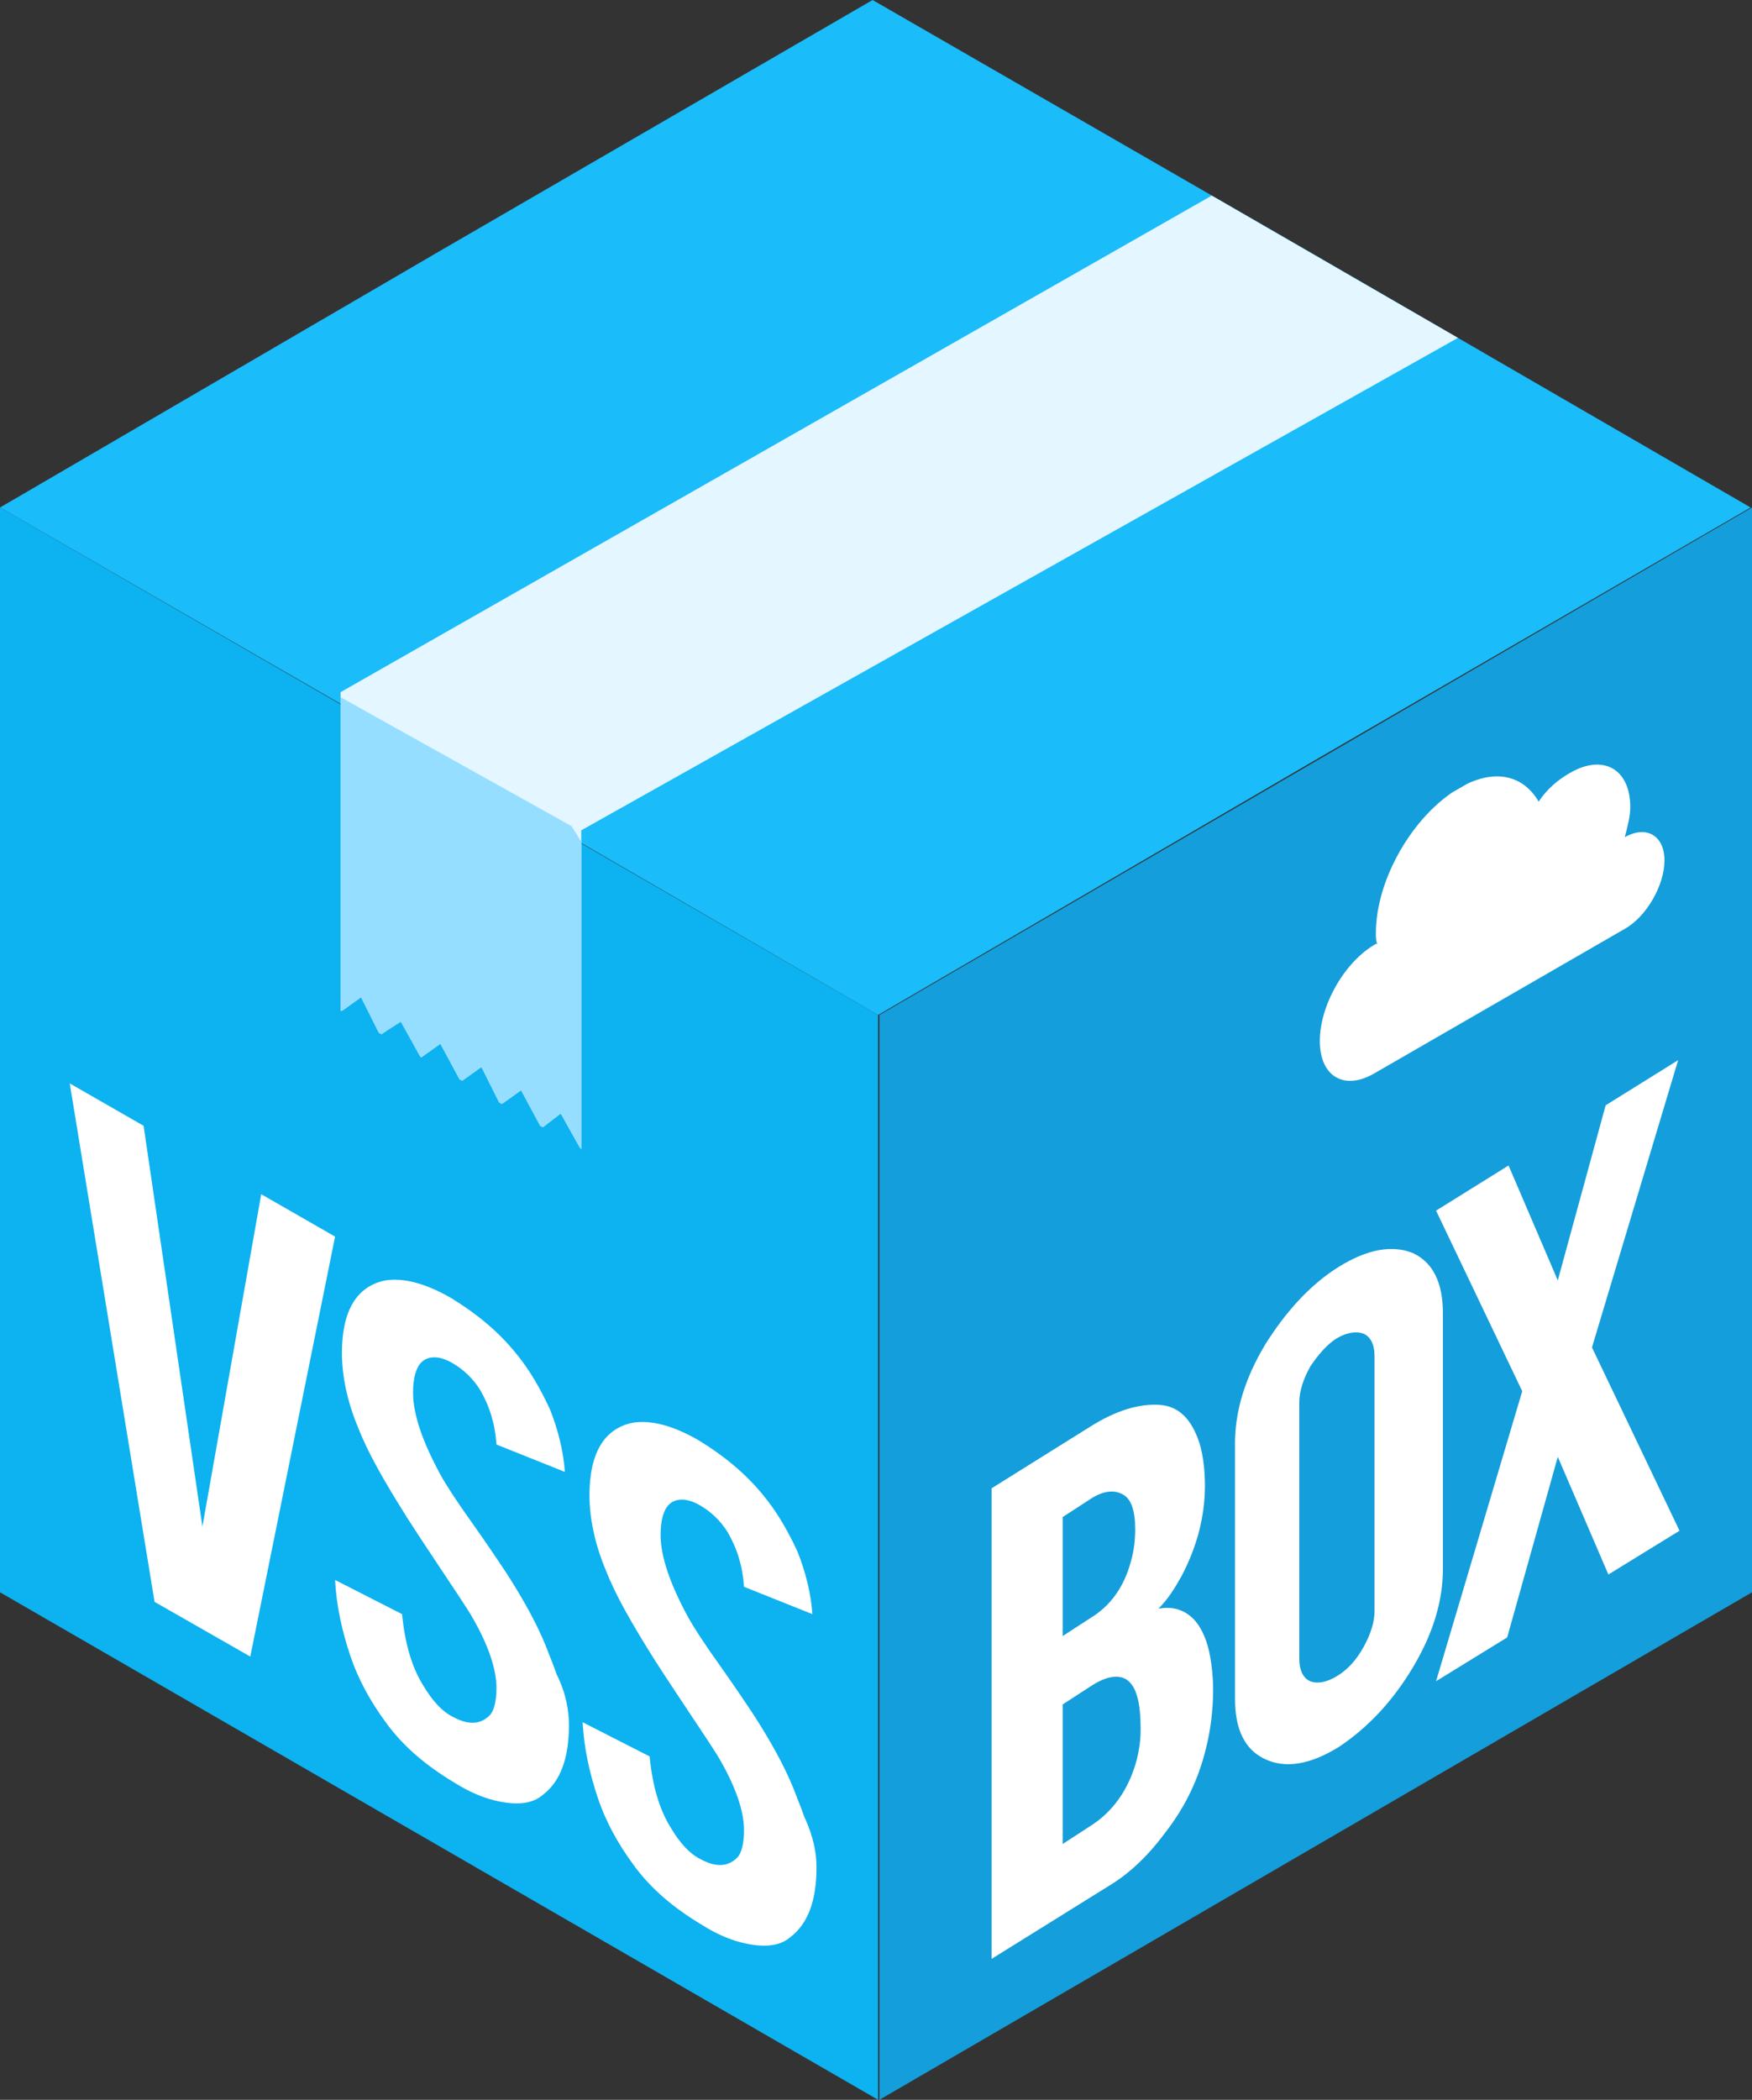 <?xml version="1.0" encoding="utf-8"?>
<!-- Generator: Adobe Illustrator 21.1.0, SVG Export Plug-In . SVG Version: 6.00 Build 0)  -->
<svg version="1.1" id="Layer_1" xmlns="http://www.w3.org/2000/svg" xmlns:xlink="http://www.w3.org/1999/xlink" x="0px" y="0px"
	 width="128.1px" height="153.5px" viewBox="0 0 128.1 153.5" style="enable-background:new 0 0 128.1 153.5;" xml:space="preserve"
	>
<rect x="0" y="0" width="128.1" height="153.5" fill="#333333" stroke="none"/>
<style type="text/css">
	.st0{fill:#149EDB;}
	.st1{fill:#0DB2F0;}
	.st2{enable-background:new    ;}
	.st3{fill:#FFFFFF;}
	.st4{fill:#1ABCFA;}
	.st5{fill:#E4F6FF;}
	.st6{clip-path:url(#SVGID_2_);}
	.st7{fill:#96DEFF;}
	.st8{clip-path:url(#SVGID_4_);}
	.st9{display:none;}
</style>
<g id="bmark">
</g>
<g id="bg">
</g>
<g id="Layer_1_1_">
	<g>
		<polygon class="st0" points="128.1,37.1 128.1,116.4 64.3,153.5 64.3,74.2 		"/>
		<polygon class="st1" points="64.2,74.2 64.2,153.5 0,116.4 0,37.1 		"/>
		<g>
			<g class="st2">
				<path class="st3" d="M72.5,143.2v-34.4l7.2-4.5c1.9-1.2,3.6-1.7,5.1-1.6c1.3,0.1,2.2,0.9,2.8,2.5c0.3,0.8,0.5,2,0.5,3.4
					c0,2.3-0.6,4.5-1.7,6.6c-0.5,0.9-1,1.7-1.7,2.4c1.1-0.2,2,0.1,2.7,0.9c0.5,0.6,0.9,1.5,1.1,2.7c0.1,0.6,0.2,1.4,0.2,2.3
					c0,2.2-0.4,4.3-1.1,6.2c-0.6,1.6-1.4,3-2.5,4.4c-1.2,1.6-2.4,2.7-3.6,3.5L72.5,143.2z M77.7,119.6l2-1.3c1.5-0.9,2.5-2.3,3-4.2
					c0.2-0.7,0.3-1.5,0.3-2.3c0-1.4-0.3-2.3-1-2.6c-0.6-0.3-1.4-0.2-2.3,0.4l-2,1.3V119.6z M77.7,134.8l2-1.3c1.6-1,2.8-2.6,3.4-4.8
					c0.2-0.8,0.3-1.5,0.3-2.3c0-1.9-0.3-3.1-1-3.6c-0.6-0.4-1.5-0.3-2.7,0.5l-2,1.3V134.8z"/>
				<path class="st3" d="M97.9,92.6c2.1-1.3,3.9-1.6,5.4-1c1.5,0.7,2.2,2.2,2.2,4.4v18.7c0,2.3-0.7,4.7-2.2,7.2
					c-1.5,2.5-3.3,4.4-5.4,5.8c-2.1,1.3-3.9,1.6-5.4,0.9c-1.5-0.7-2.2-2.2-2.2-4.4v-18.7c0-2.3,0.7-4.7,2.2-7.2
					C94,95.9,95.8,93.9,97.9,92.6z M100.5,99.1c0-0.8-0.3-1.4-0.8-1.6c-0.5-0.2-1.2-0.1-1.9,0.3s-1.4,1.2-2,2.1
					c-0.5,0.9-0.8,1.8-0.8,2.6v18.8c0,0.8,0.3,1.4,0.8,1.6c0.5,0.2,1.2,0.1,2-0.4s1.4-1.2,1.9-2.1c0.5-0.9,0.8-1.8,0.8-2.6V99.1z"/>
				<path class="st3" d="M122.8,111.9l-5.2,3.2l-3.7-8.6l-3.7,13.2l-5.2,3.2l6.3-21.2l-6.3-13.2l5.3-3.3l3.6,8.4l3.5-12.8l5.3-3.3
					l-6.3,21L122.8,111.9z"/>
			</g>
		</g>
		<g class="st2">
			<path class="st3" d="M11.3,117.1L5.1,79.2l5.4,3.1l4.3,29.3l4.3-24.3l5.4,3.1l-6.2,30.7L11.3,117.1z"/>
			<path class="st3" d="M41.6,126.1c0,2.4-0.6,4.1-1.9,5.1c-0.8,0.7-2,0.8-3.6,0.4c-0.8-0.2-1.8-0.6-2.9-1.3c-2-1.2-3.7-2.6-5-4.4
				c-1.1-1.5-2-3.1-2.6-4.9c-0.6-1.8-1-3.6-1.1-5.5l4.9,2.5c0.2,2.1,0.7,3.9,1.6,5.3c0.6,1,1.3,1.8,2.1,2.2c1.1,0.6,2,0.6,2.7-0.1
				c0.3-0.3,0.5-1,0.5-2c0-1.4-0.6-3.2-1.9-5.4c-1-1.6-2.6-3.9-4.6-7c-1.7-2.7-2.9-4.8-3.6-6.6c-0.8-1.9-1.2-3.8-1.2-5.5
				c0-3.1,1.1-4.9,3.2-5.3c1.3-0.2,2.9,0.2,4.8,1.3c1.8,1.1,3.4,2.4,4.7,4c1,1.2,1.8,2.6,2.5,4.1c0.6,1.5,1,3.1,1.1,4.6l-5-2
				c-0.1-1.5-0.5-2.8-1.2-4c-0.5-0.8-1.2-1.5-2.1-2c-0.9-0.5-1.7-0.5-2.2,0c-0.4,0.4-0.6,1.2-0.6,2.2c0,1.6,0.7,3.6,2,6
				c0.5,0.9,1.3,2.1,2.3,3.5c1.2,1.7,2,2.9,2.4,3.5c1.3,2,2.3,3.8,3,5.5c0.3,0.8,0.6,1.5,0.8,2.1C41.4,123.8,41.6,125.1,41.6,126.1z
				"/>
			<path class="st3" d="M59.7,136.5c0,2.4-0.6,4.1-1.9,5.1c-0.8,0.7-2,0.8-3.6,0.4c-0.8-0.2-1.8-0.6-2.9-1.3c-2-1.2-3.7-2.6-5-4.4
				c-1.1-1.5-2-3.1-2.6-4.9c-0.6-1.8-1-3.6-1.1-5.5l4.9,2.5c0.2,2.1,0.7,3.9,1.6,5.3c0.6,1,1.3,1.8,2.1,2.2c1.1,0.6,2,0.6,2.7-0.1
				c0.3-0.3,0.5-1,0.5-2c0-1.4-0.6-3.2-1.9-5.4c-1-1.6-2.6-3.9-4.6-7c-1.7-2.7-2.9-4.8-3.6-6.6c-0.8-1.9-1.2-3.8-1.2-5.5
				c0-3.1,1.1-4.9,3.2-5.3c1.3-0.2,2.9,0.2,4.8,1.3c1.8,1.1,3.4,2.4,4.7,4c1,1.2,1.8,2.6,2.5,4.1c0.6,1.5,1,3.1,1.1,4.6l-5-2
				c-0.1-1.5-0.5-2.8-1.2-4c-0.5-0.8-1.2-1.5-2.1-2c-0.9-0.5-1.7-0.5-2.2,0c-0.4,0.4-0.6,1.2-0.6,2.2c0,1.6,0.7,3.6,2,6
				c0.5,0.9,1.3,2.1,2.3,3.5c1.2,1.7,2,2.9,2.4,3.5c1.3,2,2.3,3.8,3,5.5c0.3,0.8,0.6,1.5,0.8,2.1C59.5,134.3,59.7,135.5,59.7,136.5z
				"/>
		</g>
		<polygon class="st4" points="128,37.1 96.1,55.6 64.2,74.2 32.1,55.6 0,37.1 31.9,18.5 63.8,0 95.9,18.5 		"/>
		<g>
			<polygon class="st5" points="42.5,60.7 42.5,84 42.4,83.9 41,81.4 39.7,82.4 39.5,82.3 38.1,79.7 36.7,80.7 36.5,80.6 35.2,78 
				33.8,79 33.6,78.9 32.2,76.3 30.8,77.3 30.7,77.2 29.3,74.6 27.9,75.6 27.7,75.5 26.4,72.9 25,73.9 24.9,73.8 24.9,50.6 
				88.6,14.3 106.6,24.7 			"/>
		</g>
		<g>
			<g>
				<defs>
					<polygon id="SVGID_1_" points="24.6,50.8 41.8,60.4 49.3,72.6 46.4,91.4 15.8,76.8 18.3,58.7 					"/>
				</defs>
				<clipPath id="SVGID_2_">
					<use xlink:href="#SVGID_1_"  style="overflow:visible;"/>
				</clipPath>
				<g class="st6">
					<polygon class="st7" points="42.5,60.7 42.5,84 42.4,83.9 41,81.4 39.7,82.4 39.5,82.3 38.1,79.7 36.7,80.7 36.5,80.6 35.2,78 
						33.8,79 33.6,78.9 32.2,76.3 30.8,77.3 30.7,77.2 29.3,74.7 27.9,75.6 27.7,75.5 26.4,72.9 25,73.9 24.9,73.9 24.9,50.6 
						90.3,12.6 108,22.9 					"/>
				</g>
			</g>
		</g>
		<g>
			<g>
				<g class="st2">
					<g>
						<defs>
							<polygon id="SVGID_3_" points="96.5,80.8 96.5,63.5 121.7,49 121.7,66.3 							"/>
						</defs>
						<clipPath id="SVGID_4_">
							<use xlink:href="#SVGID_3_"  style="overflow:visible;"/>
						</clipPath>
						<g class="st8">
							<g>
								<g>
									<g>
										<path class="st3" d="M106.7,57.6c-3.4,2-6.1,6.7-6.1,10.6c0,0.3,0,0.6,0.1,0.8l-0.1,0c-2.3,1.3-4.1,4.5-4.1,7.1
											s1.8,3.7,4.1,2.3l18.2-10.5c1.6-0.9,2.9-3.2,2.9-5c0-1.8-1.3-2.6-2.9-1.7l0,0c0.2-0.8,0.4-1.5,0.4-2.2
											c0-2.8-2-3.9-4.4-2.5c-0.9,0.5-1.7,1.2-2.3,2.1C111.4,56.7,109.3,56.1,106.7,57.6"/>
									</g>
								</g>
							</g>
						</g>
					</g>
				</g>
			</g>
		</g>
	</g>
</g>
<g id="Layer_4" class="st9">
</g>
</svg>
